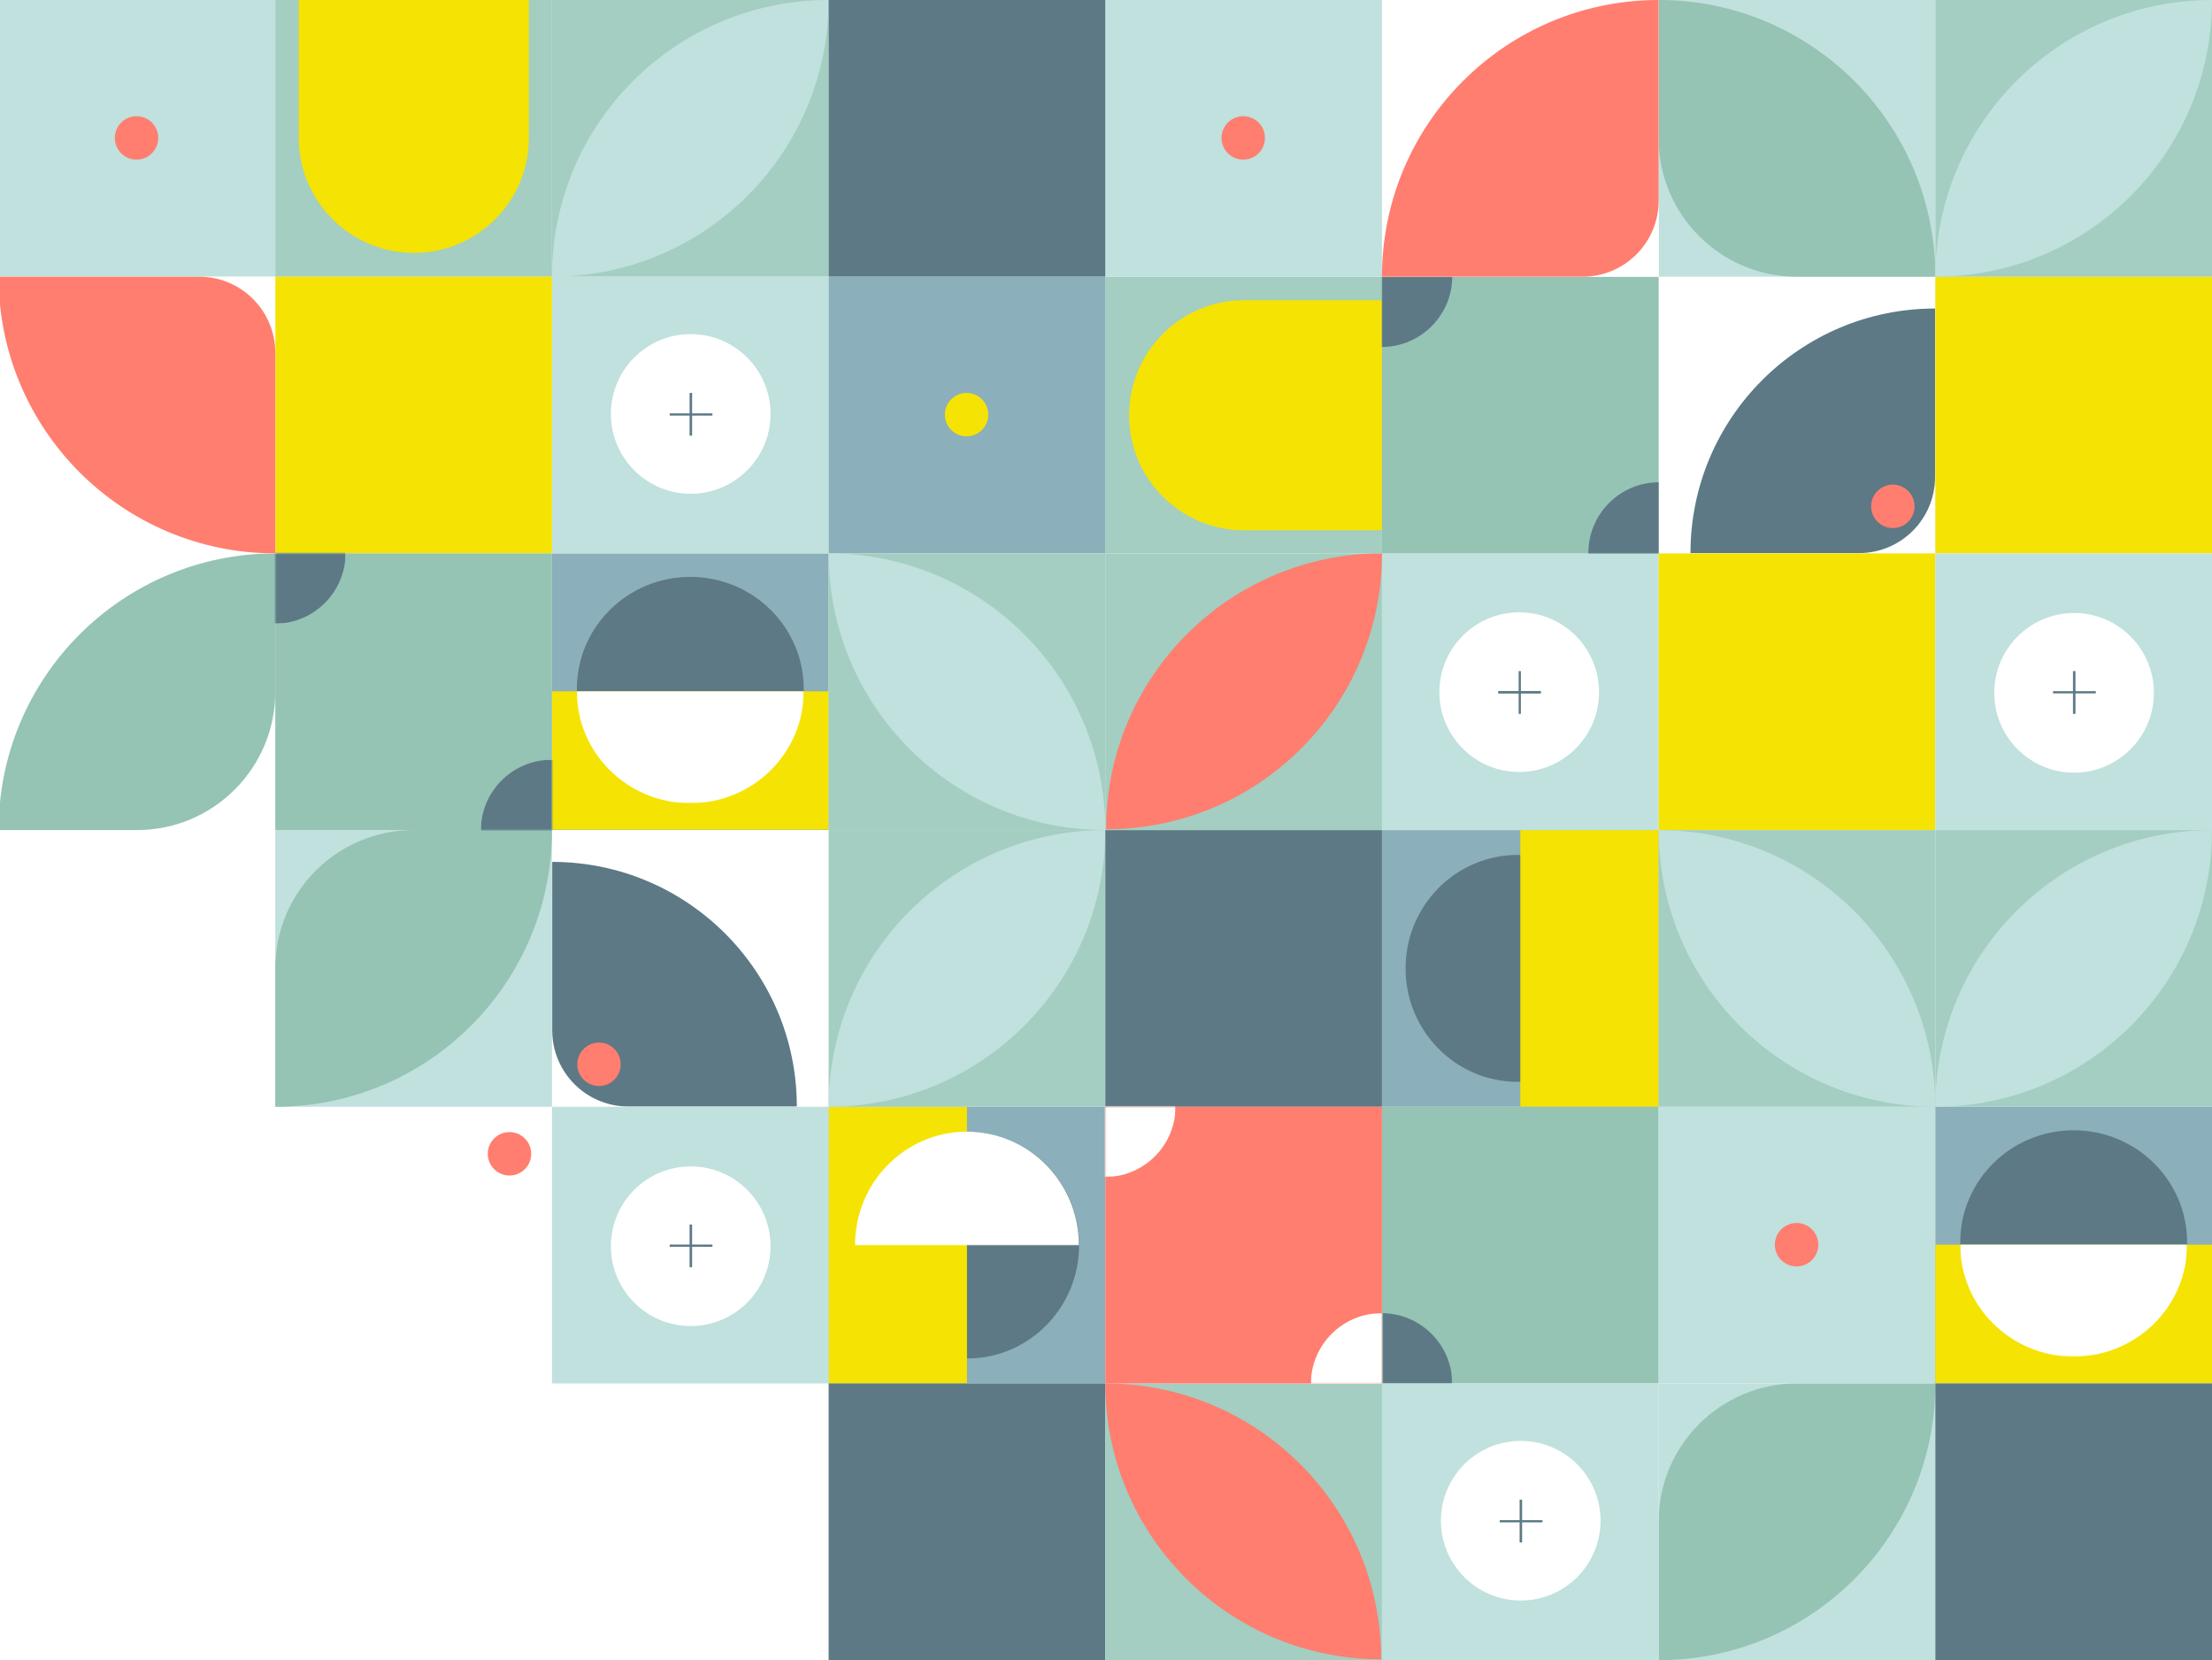<?xml version="1.0" encoding="utf-8"?>
<!-- Generator: Adobe Illustrator 25.0.0, SVG Export Plug-In . SVG Version: 6.00 Build 0)  -->
<svg version="1.1" id="Layer_1" xmlns="http://www.w3.org/2000/svg" xmlns:xlink="http://www.w3.org/1999/xlink" x="0px" y="0px"
	 viewBox="0 0 1599 1200" style="enable-background:new 0 0 1599 1200;" xml:space="preserve">
<style type="text/css">
	.st0{fill:#8BAFBB;}
	.st1{fill:#5C7985;}
	.st2{fill:#F5E304;}
	.st3{filter:url(#Adobe_OpacityMaskFilter);}
	.st4{fill-rule:evenodd;clip-rule:evenodd;fill:#FFFFFF;}
	.st5{mask:url(#mask-2_1_);fill:#FFFFFF;}
	.st6{filter:url(#Adobe_OpacityMaskFilter_1_);}
	.st7{mask:url(#mask-4_1_);fill:#FFFFFF;}
	.st8{filter:url(#Adobe_OpacityMaskFilter_2_);}
	.st9{mask:url(#mask-6_1_);fill:#FFFFFF;}
	.st10{fill:#FFFFFF;}
	.st11{fill:#FF7E6F;}
	.st12{fill:#C0E1DD;}
	.st13{fill:#95C3B4;}
	.st14{fill:#A3CEC1;}
	.st15{filter:url(#Adobe_OpacityMaskFilter_3_);}
	.st16{mask:url(#mask-8_1_);fill:#5C7985;}
	.st17{filter:url(#Adobe_OpacityMaskFilter_4_);}
	.st18{mask:url(#mask-8_2_);fill:#5C7985;}
	.st19{filter:url(#Adobe_OpacityMaskFilter_5_);}
	.st20{mask:url(#mask-10_1_);fill:#5C7985;}
	.st21{filter:url(#Adobe_OpacityMaskFilter_6_);}
	.st22{mask:url(#mask-10_2_);fill:#5C7985;}
	.st23{filter:url(#Adobe_OpacityMaskFilter_7_);}
	.st24{mask:url(#mask-12_1_);fill:#5C7985;}
	.st25{filter:url(#Adobe_OpacityMaskFilter_8_);}
	.st26{mask:url(#mask-12_2_);fill:#5C7985;}
	.st27{filter:url(#Adobe_OpacityMaskFilter_9_);}
	.st28{mask:url(#mask-14_1_);fill:#FFFFFF;}
	.st29{filter:url(#Adobe_OpacityMaskFilter_10_);}
	.st30{mask:url(#mask-14_2_);fill:#FFFFFF;}
	.st31{filter:url(#Adobe_OpacityMaskFilter_11_);}
	.st32{mask:url(#mask-16_1_);fill:#FFFFFF;}
</style>
<desc>Created with Sketch.</desc>
<g id="Patterns">
	<g id="Reuss" transform="translate(-1, 0)">
		<g id="Module">
			<g transform="translate(400, 400)">
				<rect id="Shape" class="st0" width="200" height="200"/>
				<ellipse id="Shape_1_" class="st1" cx="100" cy="98" rx="82" ry="81"/>
				<g id="Shape_2_">
					<rect id="path-1_1_" y="99.7" class="st2" width="200" height="100"/>
				</g>
				<defs>
					<filter id="Adobe_OpacityMaskFilter" filterUnits="userSpaceOnUse" x="18" y="18.7" width="163.9" height="161.9">
						<feColorMatrix  type="matrix" values="1 0 0 0 0  0 1 0 0 0  0 0 1 0 0  0 0 0 1 0"/>
					</filter>
				</defs>
				<mask maskUnits="userSpaceOnUse" x="18" y="18.7" width="163.9" height="161.9" id="mask-2_1_">
					<g class="st3">
						<rect id="path-1_2_" y="99.7" class="st4" width="200" height="100"/>
					</g>
				</mask>
				<ellipse id="Shape_3_" class="st5" cx="100" cy="99.7" rx="82" ry="80.9"/>
			</g>
			
				<g transform="translate(700, 900) rotate(-270) translate(-700, -900) translate(600, 800)">
				
					<rect id="Shape_4_" transform="matrix(2.535182e-06 1 -1 2.535182e-06 200 -2.535179e-04)" class="st0" width="200" height="200"/>
				
					<ellipse id="Shape_5_" transform="matrix(2.535182e-06 1 -1 2.535182e-06 199.973 -6.201717e-02)" class="st1" cx="100" cy="100" rx="81" ry="82"/>
				<g id="Shape_6_">
					
						<rect id="path-3_1_" x="50" y="50" transform="matrix(2.535182e-06 1 -1 2.535182e-06 250 50)" class="st2" width="100" height="200"/>
				</g>
				<defs>
					<filter id="Adobe_OpacityMaskFilter_1_" filterUnits="userSpaceOnUse">
						<feColorMatrix  type="matrix" values="1 0 0 0 0  0 1 0 0 0  0 0 1 0 0  0 0 0 1 0"/>
					</filter>
				</defs>
				<mask maskUnits="userSpaceOnUse" id="mask-4_1_">
					<g class="st6">
						
							<rect id="path-3_2_" x="50" y="50" transform="matrix(2.535182e-06 1 -1 2.535182e-06 250 50)" class="st4" width="100" height="200"/>
					</g>
				</mask>
				
					<ellipse id="Shape_7_" transform="matrix(2.535182e-06 1 -1 2.535182e-06 199.985 0.112)" class="st7" cx="99.9" cy="100" rx="80.9" ry="82"/>
			</g>
			
				<g transform="translate(1100, 700) rotate(-90) translate(-1100, -700) translate(1000, 600)">
				
					<rect id="Shape_8_" transform="matrix(-2.535182e-06 -1 1 -2.535182e-06 2.535185e-04 200)" class="st0" width="200" height="200"/>
				
					<ellipse id="Shape_9_" transform="matrix(-2.535182e-06 -1 1 -2.535182e-06 2.027 198.062)" class="st1" cx="100" cy="98" rx="81" ry="82"/>
				<g id="Shape_10_">
					
						<rect id="path-5_1_" x="50" y="50" transform="matrix(-2.535182e-06 -1 1 -2.535182e-06 -50 250)" class="st2" width="100" height="200"/>
				</g>
				<defs>
					<filter id="Adobe_OpacityMaskFilter_2_" filterUnits="userSpaceOnUse" x="18" y="-180.6" width="163.9" height="161.9">
						<feColorMatrix  type="matrix" values="1 0 0 0 0  0 1 0 0 0  0 0 1 0 0  0 0 0 1 0"/>
					</filter>
				</defs>
				<mask maskUnits="userSpaceOnUse" x="18" y="-180.6" width="163.9" height="161.9" id="mask-6_1_">
					<g class="st8">
						
							<rect id="path-5_2_" x="50" y="50" transform="matrix(-2.535182e-06 -1 1 -2.535182e-06 -50 250)" class="st4" width="100" height="200"/>
					</g>
				</mask>
				
					<ellipse id="Shape_11_" transform="matrix(-2.535182e-06 -1 1 -2.535182e-06 0.276 199.627)" class="st9" cx="100" cy="99.7" rx="80.9" ry="82"/>
			</g>
			
				<g transform="translate(500, 700) scale(1, -1) rotate(-180) translate(-500, -700) translate(400, 600)">
				<rect id="Shape_12_" y="200" class="st10" width="200" height="-200"/>
				<path id="Shape_13_" class="st1" d="M199.8,23L199.8,23v121.8c0,30.4-24.6,55-55,55H23C23,102.2,102.2,23,199.8,23z"/>
				<circle id="Shape_14_" class="st11" cx="166" cy="169.3" r="15.7"/>
			</g>
			
				<g transform="translate(500, 900) scale(1, -1) translate(-500, -900) translate(400, 800)">
				<rect id="Shape_15_" y="200" class="st12" width="200" height="-200"/>
				<circle id="Shape_16_" class="st10" cx="100.3" cy="99.2" r="57.7"/>
				<polygon id="Shape_17_" class="st1" points="101.3,98.8 116,98.8 116,100.4 101.3,100.4 101.3,114.9 99.5,114.9 99.5,100.4 
					85.1,100.4 85.1,98.8 99.5,98.8 99.5,84 101.3,84 				"/>
			</g>
			
				<g transform="translate(700, 1100) scale(1, -1) translate(-700, -1100) translate(600, 1000)">
				<rect id="Shape_18_" y="200" class="st1" width="200" height="-200"/>
			</g>
			
				<g transform="translate(300, 700) scale(1, -1) rotate(-180) translate(-300, -700) translate(200, 600)">
				<rect id="Shape_23_" y="200" class="st12" width="200" height="-200"/>
				<path id="Shape_24_" class="st13" d="M200,200L200,200V100C200,44.8,155.2,0,100,0H0C0,110.5,89.5,200,200,200z"/>
			</g>
			
				<g transform="translate(1300, 1100) scale(1, -1) rotate(-180) translate(-1300, -1100) translate(1200, 1000)">
				<rect id="Shape_25_" y="200" class="st12" width="200" height="-200"/>
				<path id="Shape_26_" class="st13" d="M200,200L200,200V100C200,44.8,155.2,0,100,0H0C0,110.5,89.5,200,200,200z"/>
			</g>
			
				<g transform="translate(700, 700) scale(1, -1) translate(-700, -700) translate(600, 600)">
				<rect id="Shape_28_" y="200" class="st14" width="200" height="-200"/>
				<path id="Shape_29_" class="st12" d="M0,0L0,0c0,110.5,89.5,200,200,200l0,0C200,89.5,110.5,0,0,0z"/>
			</g>
			
				<g transform="translate(1100, 900) scale(1, -1) translate(-1100, -900) translate(1000, 800)">
				<g id="Shape_30_">
					<rect id="path-7_1_" y="200" class="st13" width="200" height="-200"/>
				</g>
				<defs>
					<filter id="Adobe_OpacityMaskFilter_3_" filterUnits="userSpaceOnUse" x="148.6" y="-251.4" width="102.2" height="102.2">
						<feColorMatrix  type="matrix" values="1 0 0 0 0  0 1 0 0 0  0 0 1 0 0  0 0 0 1 0"/>
					</filter>
				</defs>
				<mask maskUnits="userSpaceOnUse" x="148.6" y="-251.4" width="102.2" height="102.2" id="mask-8_1_">
					<g class="st15">
						<rect id="path-7_2_" y="200" class="st4" width="200" height="-200"/>
					</g>
				</mask>
				<circle id="Shape_31_" class="st16" cx="199.7" cy="200.3" r="51.1"/>
				<defs>
					<filter id="Adobe_OpacityMaskFilter_4_" filterUnits="userSpaceOnUse" x="-51.4" y="-50.8" width="102.2" height="102.2">
						<feColorMatrix  type="matrix" values="1 0 0 0 0  0 1 0 0 0  0 0 1 0 0  0 0 0 1 0"/>
					</filter>
				</defs>
				<mask maskUnits="userSpaceOnUse" x="-51.4" y="-50.8" width="102.2" height="102.2" id="mask-8_2_">
					<g class="st17">
						<rect id="path-7_3_" y="200" class="st4" width="200" height="-200"/>
					</g>
				</mask>
				<circle id="Shape_32_" class="st18" cx="-0.3" cy="-0.3" r="51.1"/>
			</g>
			
				<g transform="translate(1300, 300) scale(-1, 1) rotate(-270) translate(-1300, -300) translate(1200, 200)">
				
					<rect id="Shape_35_" y="200" transform="matrix(2.535182e-06 1 -1 2.535182e-06 200 -2.535179e-04)" class="st10" width="200" height="-200"/>
				<path id="Shape_36_" class="st1" d="M199.8,23L199.8,23v121.8c0,30.4-24.6,55-55,55H23C23,102.2,102.2,23,199.8,23z"/>
				<circle id="Shape_37_" class="st11" cx="166" cy="169.3" r="15.7"/>
			</g>
			
				<g transform="translate(1100, 500) scale(-1, 1) rotate(-270) translate(-1100, -500) translate(1000, 400)">
				
					<rect id="Shape_38_" y="200" transform="matrix(2.535182e-06 1 -1 2.535182e-06 200 -2.535179e-04)" class="st12" width="200" height="-200"/>
				<circle id="Shape_39_" class="st10" cx="100.3" cy="99.2" r="57.7"/>
				<polygon id="Shape_40_" class="st1" points="101.3,98.8 116,98.8 116,100.4 101.3,100.4 101.3,114.9 99.5,114.9 99.5,100.4 
					85.1,100.4 85.1,98.8 99.5,98.8 99.5,84 101.3,84 				"/>
			</g>
			
				<g transform="translate(900, 700) scale(-1, 1) rotate(-270) translate(-900, -700) translate(800, 600)">
				
					<rect id="Shape_41_" y="200" transform="matrix(2.535182e-06 1 -1 2.535182e-06 200 -2.535179e-04)" class="st1" width="200" height="-200"/>
			</g>
			
				<g transform="translate(900, 500) scale(-1, 1) rotate(-270) translate(-900, -500) translate(800, 400)">
				
					<rect id="Shape_42_" y="200" transform="matrix(2.535182e-06 1 -1 2.535182e-06 200 -2.535179e-04)" class="st14" width="200" height="-200"/>
				<path id="Shape_43_" class="st11" d="M199.4,0.6L199.4,0.6C199.4,110.7,110.2,200,0,200l0,0C0,89.8,89.3,0.6,199.4,0.6z"/>
			</g>
			
				<g transform="translate(900, 300) rotate(-270) translate(-900, -300) translate(800, 200)">
				
					<rect id="Shape_44_" transform="matrix(2.535182e-06 1 -1 2.535182e-06 200 -2.535179e-04)" class="st14" width="200" height="200"/>
				<path id="Shape_45_" class="st2" d="M17,0h166.3v99.7c0,45.9-37.2,83.1-83.1,83.1S17,145.6,17,99.7V0z"/>
			</g>
			
				<g transform="translate(900, 100) scale(-1, 1) rotate(-270) translate(-900, -100) translate(800, 0)">
				
					<rect id="Shape_46_" y="200" transform="matrix(2.535182e-06 1 -1 2.535182e-06 200 -2.535179e-04)" class="st12" width="200" height="-200"/>
				<circle id="Shape_47_" class="st11" cx="99.7" cy="99.7" r="15.7"/>
			</g>
			
				<g transform="translate(1300, 900) scale(-1, 1) rotate(-270) translate(-1300, -900) translate(1200, 800)">
				
					<rect id="Shape_48_" y="200" transform="matrix(2.535182e-06 1 -1 2.535182e-06 200 -2.535179e-04)" class="st12" width="200" height="-200"/>
				<circle id="Shape_49_" class="st11" cx="99.7" cy="99.7" r="15.7"/>
			</g>
			
				<g transform="translate(1300, 100) scale(-1, 1) rotate(-270) translate(-1300, -100) translate(1200, 0)">
				
					<rect id="Shape_52_" y="200" transform="matrix(2.535182e-06 1 -1 2.535182e-06 200 -2.535179e-04)" class="st12" width="200" height="-200"/>
				<path id="Shape_53_" class="st13" d="M200,200L200,200V100C200,44.8,155.2,0,100,0H0C0,110.5,89.5,200,200,200z"/>
			</g>
			
				<g transform="translate(1300, 500) scale(-1, 1) rotate(-270) translate(-1300, -500) translate(1200, 400)">
				
					<rect id="Shape_54_" y="200" transform="matrix(2.535182e-06 1 -1 2.535182e-06 200 -2.535179e-04)" class="st2" width="200" height="-200"/>
			</g>
			
				<g transform="translate(1300, 700) scale(-1, 1) rotate(-270) translate(-1300, -700) translate(1200, 600)">
				
					<rect id="Shape_55_" y="200" transform="matrix(2.535182e-06 1 -1 2.535182e-06 200 -2.535179e-04)" class="st14" width="200" height="-200"/>
				<path id="Shape_56_" class="st12" d="M0,0L0,0c0,110.5,89.5,200,200,200l0,0C200,89.5,110.5,0,0,0z"/>
			</g>
			
				<g transform="translate(500, 100) scale(-1, 1) translate(-500, -100) translate(400, 0)">
				<rect id="Shape_57_" y="200" class="st14" width="200" height="-200"/>
				<path id="Shape_58_" class="st12" d="M0,0L0,0c0,110.5,89.5,200,200,200l0,0C200,89.5,110.5,0,0,0z"/>
			</g>
			
				<g transform="translate(1100, 300) scale(-1, 1) rotate(-270) translate(-1100, -300) translate(1000, 200)">
				<g id="Shape_59_">
					
						<rect id="path-9_1_" y="200" transform="matrix(2.535182e-06 1 -1 2.535182e-06 200 -2.535179e-04)" class="st13" width="200" height="-200"/>
				</g>
				<defs>
					<filter id="Adobe_OpacityMaskFilter_5_" filterUnits="userSpaceOnUse">
						<feColorMatrix  type="matrix" values="1 0 0 0 0  0 1 0 0 0  0 0 1 0 0  0 0 0 1 0"/>
					</filter>
				</defs>
				<mask maskUnits="userSpaceOnUse" id="mask-10_1_">
					<g class="st19">
						
							<rect id="path-9_2_" y="200" transform="matrix(2.535182e-06 1 -1 2.535182e-06 200 -2.535179e-04)" class="st4" width="200" height="-200"/>
					</g>
				</mask>
				<circle id="Shape_60_" class="st20" cx="199.7" cy="200.3" r="51.1"/>
				<defs>
					<filter id="Adobe_OpacityMaskFilter_6_" filterUnits="userSpaceOnUse">
						<feColorMatrix  type="matrix" values="1 0 0 0 0  0 1 0 0 0  0 0 1 0 0  0 0 0 1 0"/>
					</filter>
				</defs>
				<mask maskUnits="userSpaceOnUse" id="mask-10_2_">
					<g class="st21">
						
							<rect id="path-9_3_" y="200" transform="matrix(2.535182e-06 1 -1 2.535182e-06 200 -2.535179e-04)" class="st4" width="200" height="-200"/>
					</g>
				</mask>
				<circle id="Shape_61_" class="st22" cx="-0.3" cy="-0.3" r="51.1"/>
			</g>
			
				<g transform="translate(1100, 100) scale(-1, 1) rotate(-180) translate(-1100, -100) translate(1000, 0)">
				<polygon id="Shape_62_" class="st10" points="200,0 200,200 0,200 0,0 				"/>
				<path id="Shape_63_" class="st11" d="M200,55v145C89.5,200,0,110.5,0,0l0,0h145C175.4,0,200,24.6,200,55z"/>
			</g>
			
				<g transform="translate(300, 900) rotate(-90) translate(-300, -900) translate(200, 800)">
				<circle id="Shape_66_" class="st11" cx="166" cy="169.3" r="15.7"/>
			</g>
			<g transform="translate(400, 200)">
				<rect id="Shape_67_" class="st12" width="200" height="200"/>
				<circle id="Shape_68_" class="st10" cx="100.3" cy="99.2" r="57.7"/>
				<polygon id="Shape_69_" class="st1" points="101.3,98.8 116,98.8 116,100.4 101.3,100.4 101.3,114.9 99.5,114.9 99.5,100.4 
					85.1,100.4 85.1,98.8 99.5,98.8 99.5,84 101.3,84 				"/>
			</g>
			<g transform="translate(1000, 1000)">
				<rect id="Shape_70_" class="st12" width="200" height="200"/>
				<circle id="Shape_71_" class="st10" cx="100.3" cy="99.2" r="57.7"/>
				<polygon id="Shape_72_" class="st1" points="101.3,98.8 116,98.8 116,100.4 101.3,100.4 101.3,114.9 99.5,114.9 99.5,100.4 
					85.1,100.4 85.1,98.8 99.5,98.8 99.5,84 101.3,84 				"/>
			</g>
			<g transform="translate(600, 0)">
				<rect id="Shape_73_" class="st1" width="200" height="200"/>
			</g>
			
				<g transform="translate(900, 1100) rotate(-270) translate(-900, -1100) translate(800, 1000)">
				
					<rect id="Shape_74_" transform="matrix(2.535182e-06 1 -1 2.535182e-06 200 -2.535179e-04)" class="st14" width="200" height="200"/>
				<path id="Shape_75_" class="st11" d="M199.4,0.6L199.4,0.6C199.4,110.7,110.2,200,0,200l0,0C0,89.8,89.3,0.6,199.4,0.6z"/>
			</g>
			<g transform="translate(200, 0)">
				<rect id="Shape_76_" class="st14" width="200" height="200"/>
				<path id="Shape_77_" class="st2" d="M17,0h166.3v99.7c0,45.9-37.2,83.1-83.1,83.1S17,145.6,17,99.7V0z"/>
			</g>
			<g>
				<rect id="Shape_78_" class="st12" width="200" height="200"/>
				<circle id="Shape_79_" class="st11" cx="99.7" cy="99.7" r="15.7"/>
			</g>
			<g transform="translate(600, 200)">
				<rect id="Shape_80_" class="st0" width="200" height="200"/>
				<circle id="Shape_81_" class="st2" cx="99.7" cy="99.7" r="15.7"/>
			</g>
			
				<g transform="translate(100, 500) rotate(-270) translate(-100, -500) translate(0, 400)">
				<path id="Shape_83_" class="st13" d="M200,200L200,200V100C200,44.8,155.2,0,100,0H0C0,110.5,89.5,200,200,200z"/>
			</g>
			<g transform="translate(200, 200)">
				<rect id="Shape_84_" class="st2" width="200" height="200"/>
			</g>
			<g transform="translate(1400, 200)">
				<rect id="Shape_85_" class="st2" width="200" height="200"/>
			</g>
			<g transform="translate(600, 400)">
				<rect id="Shape_86_" class="st14" width="200" height="200"/>
				<path id="Shape_87_" class="st12" d="M0,0L0,0c0,110.5,89.5,200,200,200l0,0C200,89.5,110.5,0,0,0z"/>
			</g>
			<g transform="translate(200, 400)">
				<g id="Shape_88_">
					<rect id="path-11_1_" class="st13" width="200" height="200"/>
				</g>
				<defs>
					<filter id="Adobe_OpacityMaskFilter_7_" filterUnits="userSpaceOnUse" x="148.6" y="149.2" width="102.2" height="102.2">
						<feColorMatrix  type="matrix" values="1 0 0 0 0  0 1 0 0 0  0 0 1 0 0  0 0 0 1 0"/>
					</filter>
				</defs>
				<mask maskUnits="userSpaceOnUse" x="148.6" y="149.2" width="102.2" height="102.2" id="mask-12_1_">
					<g class="st23">
						<rect id="path-11_2_" class="st4" width="200" height="200"/>
					</g>
				</mask>
				<circle id="Shape_89_" class="st24" cx="199.7" cy="200.3" r="51.1"/>
				<defs>
					<filter id="Adobe_OpacityMaskFilter_8_" filterUnits="userSpaceOnUse" x="-51.4" y="-51.4" width="102.2" height="102.2">
						<feColorMatrix  type="matrix" values="1 0 0 0 0  0 1 0 0 0  0 0 1 0 0  0 0 0 1 0"/>
					</filter>
				</defs>
				<mask maskUnits="userSpaceOnUse" x="-51.4" y="-51.4" width="102.2" height="102.2" id="mask-12_2_">
					<g class="st25">
						<rect id="path-11_3_" class="st4" width="200" height="200"/>
					</g>
				</mask>
				<circle id="Shape_90_" class="st26" cx="-0.3" cy="-0.3" r="51.1"/>
			</g>
			<g transform="translate(800, 800)">
				<g id="Shape_91_">
					<rect id="path-13_1_" class="st11" width="200" height="200"/>
				</g>
				<defs>
					<filter id="Adobe_OpacityMaskFilter_9_" filterUnits="userSpaceOnUse" x="148.6" y="149.2" width="102.2" height="102.2">
						<feColorMatrix  type="matrix" values="1 0 0 0 0  0 1 0 0 0  0 0 1 0 0  0 0 0 1 0"/>
					</filter>
				</defs>
				<mask maskUnits="userSpaceOnUse" x="148.6" y="149.2" width="102.2" height="102.2" id="mask-14_1_">
					<g class="st27">
						<rect id="path-13_2_" class="st4" width="200" height="200"/>
					</g>
				</mask>
				<circle id="Shape_92_" class="st28" cx="199.7" cy="200.3" r="51.1"/>
				<defs>
					<filter id="Adobe_OpacityMaskFilter_10_" filterUnits="userSpaceOnUse" x="-51.4" y="-51.4" width="102.2" height="102.2">
						<feColorMatrix  type="matrix" values="1 0 0 0 0  0 1 0 0 0  0 0 1 0 0  0 0 0 1 0"/>
					</filter>
				</defs>
				<mask maskUnits="userSpaceOnUse" x="-51.4" y="-51.4" width="102.2" height="102.2" id="mask-14_2_">
					<g class="st29">
						<rect id="path-13_3_" class="st4" width="200" height="200"/>
					</g>
				</mask>
				<circle id="Shape_93_" class="st30" cx="-0.3" cy="-0.3" r="51.1"/>
			</g>
			<g transform="translate(0, 200)">
				<polygon id="Shape_94_" class="st10" points="200,0 200,200 0,200 0,0 				"/>
				<path id="Shape_95_" class="st11" d="M200,55v145C89.5,200,0,110.5,0,0l0,0h145C175.4,0,200,24.6,200,55z"/>
			</g>
			<g transform="translate(1400, 800)">
				<rect id="Shape_96_" class="st0" width="200" height="200"/>
				<ellipse id="Shape_97_" class="st1" cx="100" cy="98" rx="82" ry="81"/>
				<g id="Shape_98_">
					<rect id="path-15_1_" y="99.7" class="st2" width="200" height="100"/>
				</g>
				<defs>
					<filter id="Adobe_OpacityMaskFilter_11_" filterUnits="userSpaceOnUse" x="18" y="18.7" width="163.9" height="161.9">
						<feColorMatrix  type="matrix" values="1 0 0 0 0  0 1 0 0 0  0 0 1 0 0  0 0 0 1 0"/>
					</filter>
				</defs>
				<mask maskUnits="userSpaceOnUse" x="18" y="18.7" width="163.9" height="161.9" id="mask-16_1_">
					<g class="st31">
						<rect id="path-15_2_" y="99.7" class="st4" width="200" height="100"/>
					</g>
				</mask>
				<ellipse id="Shape_99_" class="st32" cx="100" cy="99.7" rx="82" ry="80.9"/>
			</g>
			
				<g transform="translate(1500, 500) scale(1, -1) translate(-1500, -500) translate(1400, 400)">
				<rect id="Shape_100_" y="200" class="st12" width="200" height="-200"/>
				<circle id="Shape_101_" class="st10" cx="100.3" cy="99.2" r="57.7"/>
				<polygon id="Shape_102_" class="st1" points="101.3,98.8 116,98.8 116,100.4 101.3,100.4 101.3,114.9 99.5,114.9 99.5,100.4 
					85.1,100.4 85.1,98.8 99.5,98.8 99.5,84 101.3,84 				"/>
			</g>
			
				<g transform="translate(1500, 100) scale(-1, 1) translate(-1500, -100) translate(1400, 0)">
				<rect id="Shape_103_" y="200" class="st14" width="200" height="-200"/>
				<path id="Shape_104_" class="st12" d="M0,0L0,0c0,110.5,89.5,200,200,200l0,0C200,89.5,110.5,0,0,0z"/>
			</g>
			
				<g transform="translate(1500, 1100) scale(1, -1) translate(-1500, -1100) translate(1400, 1000)">
				<rect id="Shape_105_" y="200" class="st1" width="200" height="-200"/>
			</g>
			
				<g transform="translate(1500, 700) scale(1, -1) translate(-1500, -700) translate(1400, 600)">
				<rect id="Shape_106_" y="200" class="st14" width="200" height="-200"/>
				<path id="Shape_107_" class="st12" d="M0,0L0,0c0,110.5,89.5,200,200,200l0,0C200,89.5,110.5,0,0,0z"/>
			</g>
		</g>
	</g>
</g>
</svg>
